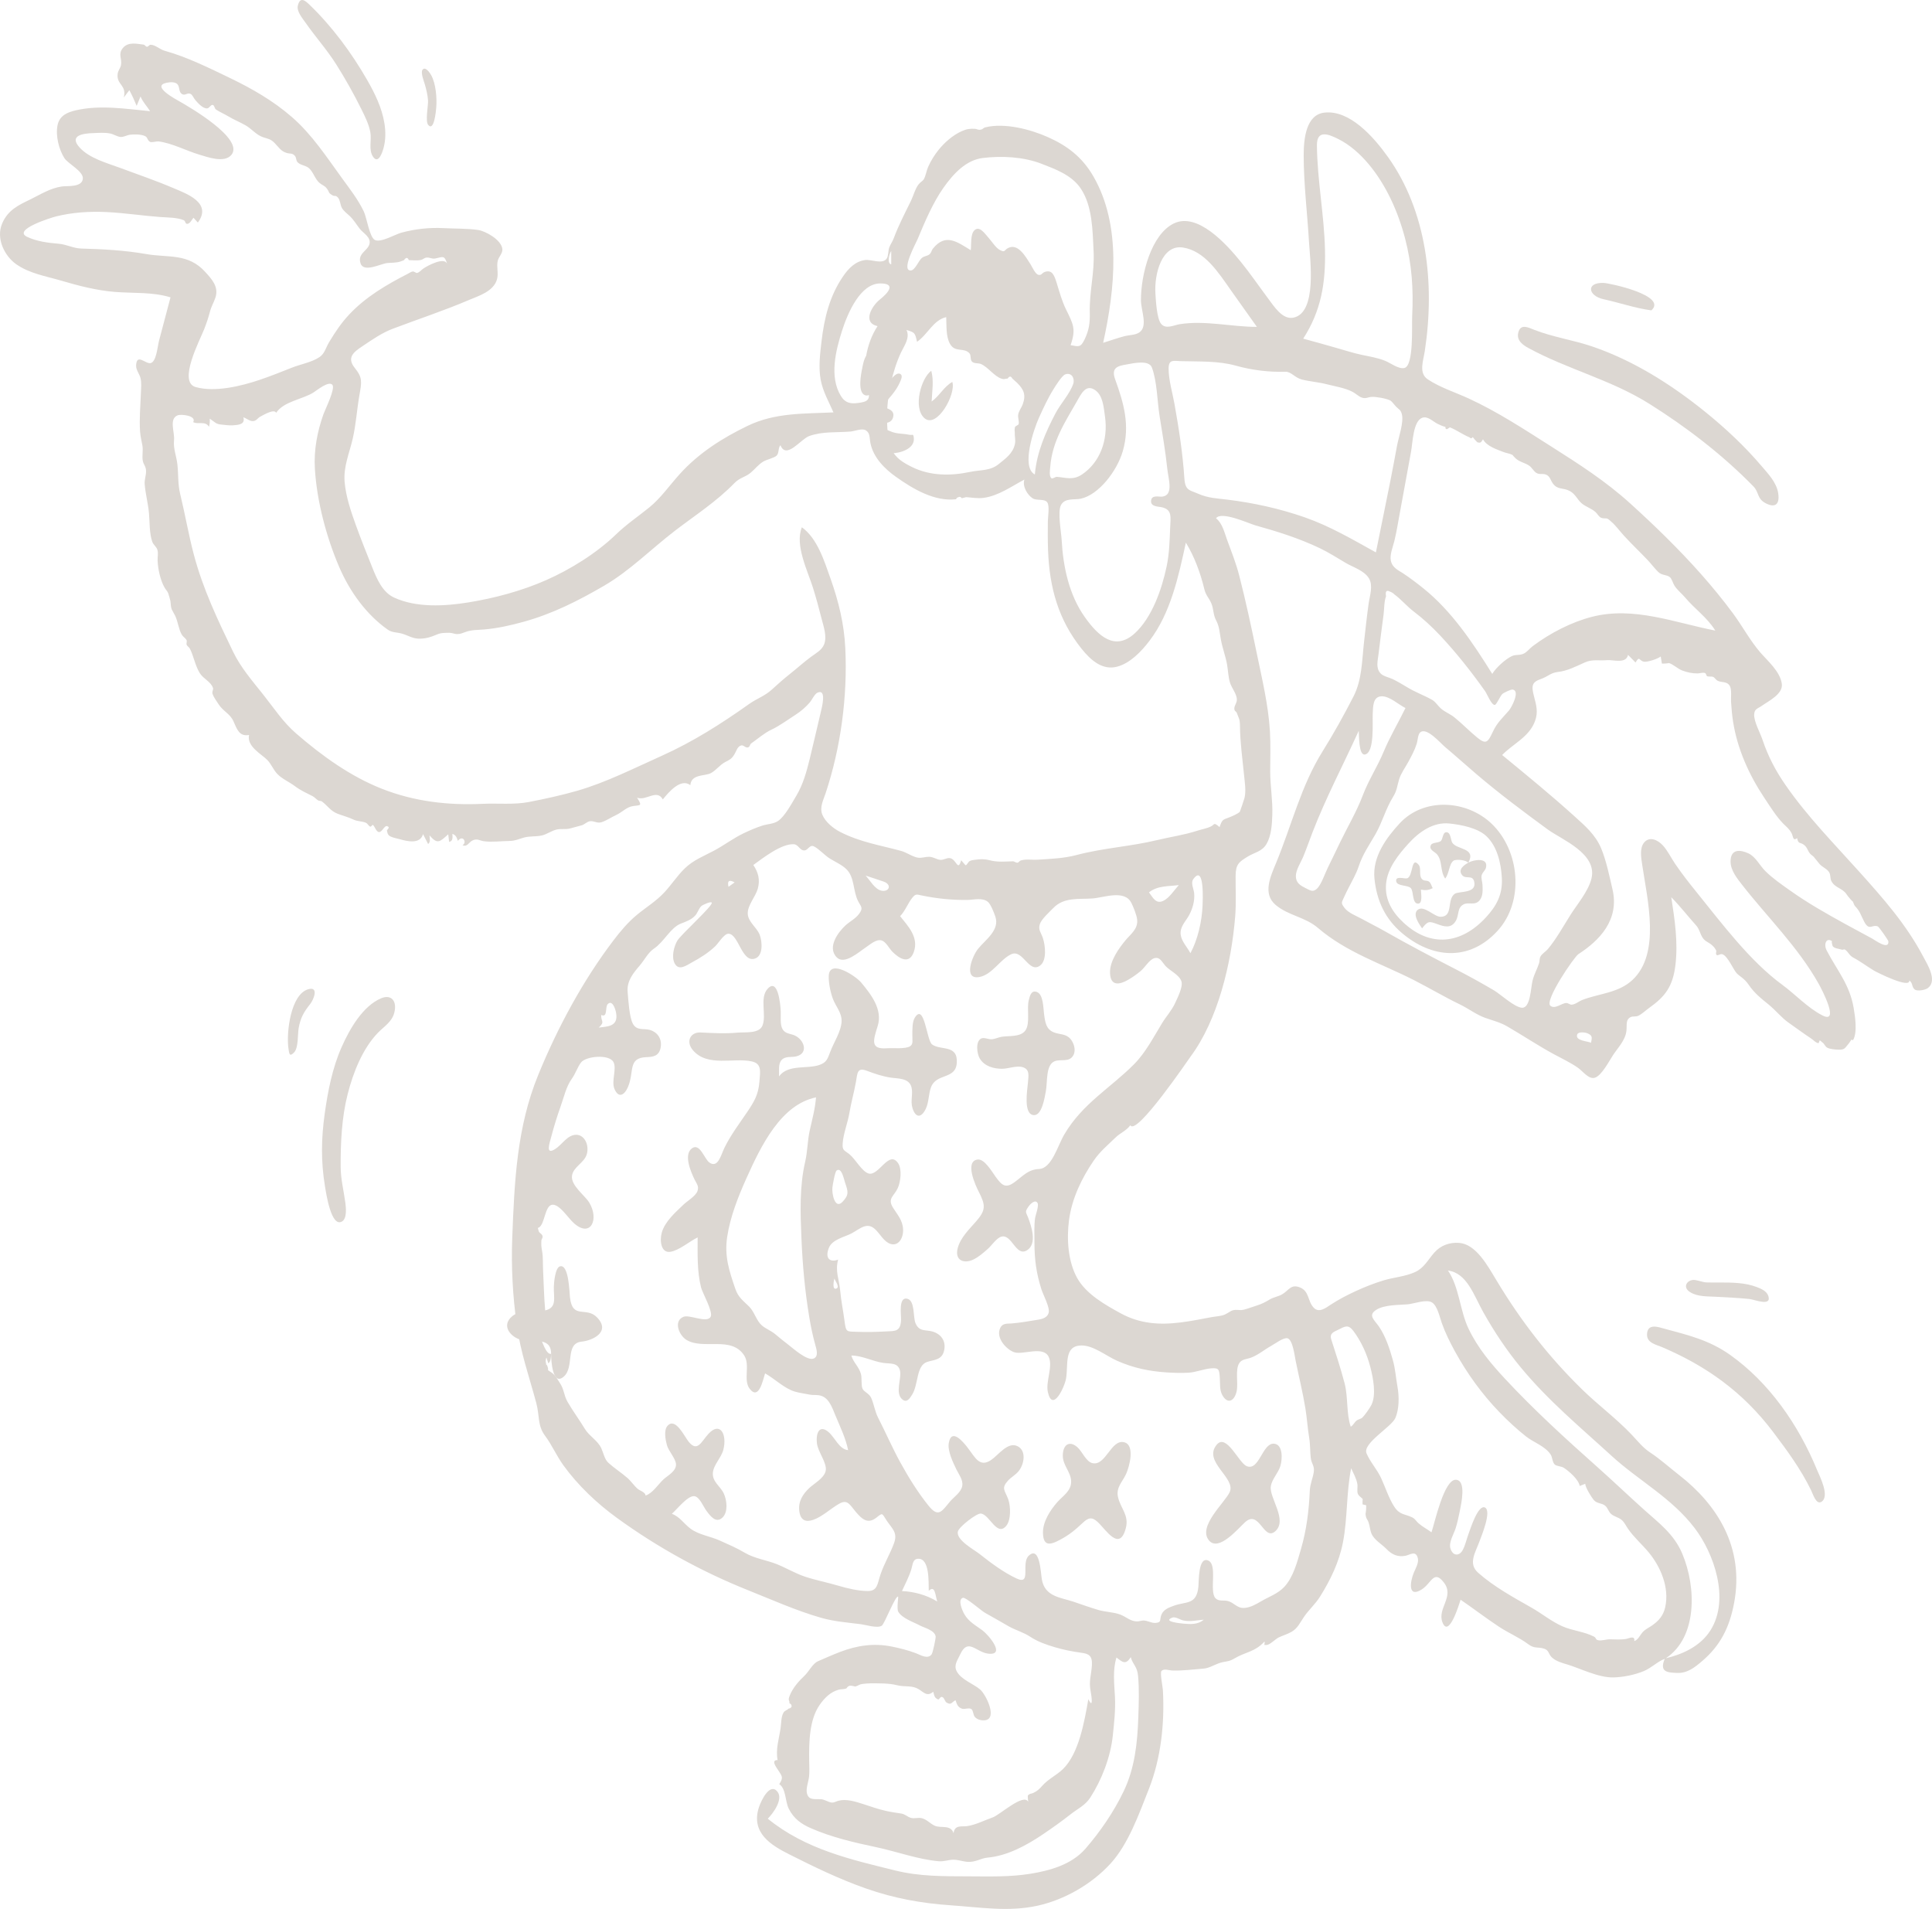 <svg width="249" height="246" viewBox="0 0 249 246" fill="none" xmlns="http://www.w3.org/2000/svg">
<path fill-rule="evenodd" clip-rule="evenodd" d="M3.51 30.53C4.791 31.125 6.17 31.291 7.533 31.407C8.602 31.498 9.442 31.999 10.449 32.028C13.254 32.106 16.071 32.253 18.862 32.743C21.666 33.236 24.248 32.593 26.462 35.056C27.25 35.932 28.237 36.94 27.764 38.355C27.547 39.002 27.24 39.467 27.06 40.163C26.856 40.949 26.602 41.691 26.308 42.44C25.741 43.876 22.908 49.223 25.207 49.877C27.701 50.586 31.082 49.757 33.483 48.946C34.885 48.473 36.264 47.918 37.645 47.371C38.738 46.939 40.175 46.694 41.182 46.016C41.85 45.566 41.989 44.799 42.43 44.07C43.234 42.743 43.984 41.614 45.023 40.51C47.176 38.221 49.869 36.667 52.524 35.301C52.695 35.212 53.008 35.006 53.193 34.986C53.393 34.964 53.613 35.204 53.742 35.175C54.096 35.095 54.219 34.834 54.607 34.577C55.128 34.231 57.25 33.081 57.621 33.986C57.274 32.798 57.02 33.141 56.08 33.313C55.666 33.389 55.389 33.168 55.017 33.19C54.675 33.21 54.534 33.438 54.247 33.5C53.723 33.612 53.234 33.528 52.687 33.523C52.539 33.143 52.331 33.146 52.06 33.531C51.909 33.588 51.758 33.645 51.607 33.703C51.062 33.878 50.479 33.844 49.921 33.896C49.082 33.973 46.897 35.169 46.476 33.959C46.027 32.667 47.39 32.344 47.617 31.443C47.839 30.558 46.801 30.039 46.384 29.504C45.909 28.897 45.62 28.363 45.063 27.828C44.736 27.514 44.309 27.221 44.067 26.802C43.844 26.417 43.854 25.795 43.565 25.474C43.221 25.091 43.168 25.356 42.855 25.171C42.241 24.808 42.512 24.826 42.149 24.33C41.839 23.906 41.61 23.919 41.204 23.594C40.609 23.118 40.4 22.188 39.822 21.676C39.4 21.302 38.727 21.302 38.356 20.913C38.137 20.684 38.205 20.313 38.016 20.097C37.653 19.681 37.405 19.85 36.953 19.713C36.189 19.482 35.942 18.989 35.38 18.417C34.867 17.896 34.541 17.898 33.899 17.682C33.021 17.387 32.454 16.613 31.662 16.159C30.916 15.731 30.146 15.431 29.392 14.976C28.847 14.647 28.322 14.443 27.825 14.107C27.657 13.994 27.642 13.579 27.425 13.523C27.177 13.458 26.978 13.942 26.713 13.967C26.158 14.02 25.527 13.301 25.162 12.884C25.004 12.703 24.79 12.214 24.586 12.113C24.16 11.901 23.906 12.32 23.526 12.155C22.993 11.923 23.205 11.242 22.878 10.867C22.593 10.54 21.986 10.562 21.479 10.665C19.435 11.082 22.616 12.77 23.213 13.112C24.219 13.687 31.538 17.87 29.826 19.956C28.92 21.06 26.709 20.23 25.724 19.939C23.997 19.43 22.198 18.448 20.427 18.223C20.208 18.195 19.555 18.378 19.377 18.298C18.974 18.118 19.075 17.758 18.748 17.569C18.255 17.284 17.249 17.298 16.749 17.362C16.358 17.412 15.931 17.685 15.533 17.648C15.095 17.607 14.672 17.309 14.238 17.213C13.495 17.05 12.726 17.13 11.976 17.155C10.897 17.192 8.739 17.383 10.307 19.059C11.576 20.416 13.771 21.003 15.372 21.596C17.74 22.471 20.066 23.267 22.404 24.264C23.997 24.943 27.395 26.136 25.498 28.681C25.311 28.475 25.124 28.268 24.937 28.062C24.716 28.323 24.487 28.832 24.133 28.847C23.838 28.859 23.947 28.489 23.668 28.373C22.792 28.01 21.592 28.037 20.668 27.969C18.354 27.798 16.049 27.439 13.732 27.328C11.55 27.224 9.346 27.36 7.207 27.895C6.656 28.032 1.526 29.608 3.51 30.53ZM22.43 56.705C22.314 57.841 22.745 58.76 22.864 59.858C23.009 61.185 22.903 62.354 23.225 63.673C23.85 66.237 24.295 68.861 24.966 71.41C26.151 75.912 28.064 79.888 30.032 83.972C31.035 86.054 32.547 87.774 33.928 89.516C35.344 91.301 36.475 93.058 38.167 94.523C41.548 97.453 45.197 100.058 49.2 101.641C53.39 103.298 57.797 103.8 62.198 103.589C64.151 103.495 66.222 103.727 68.144 103.357C70.188 102.964 72.403 102.482 74.412 101.901C78.099 100.837 81.652 99.03 85.253 97.416C89.275 95.613 92.896 93.312 96.564 90.713C97.534 90.025 98.559 89.704 99.469 88.871C100.236 88.17 100.991 87.499 101.798 86.859C102.724 86.124 103.61 85.32 104.556 84.622C105.121 84.205 105.917 83.796 106.213 83.04C106.621 82.001 106.13 80.695 105.875 79.687C105.544 78.374 105.192 77.078 104.793 75.792C104.119 73.613 102.404 70.253 103.347 67.95C105.337 69.391 106.214 72.223 107.064 74.632C108.08 77.508 108.789 80.378 108.942 83.498C109.25 89.775 108.351 96.381 106.404 102.233C106.114 103.102 105.606 104.045 105.98 104.975C106.372 105.95 107.435 106.774 108.253 107.196C110.84 108.53 113.437 108.919 116.138 109.657C116.874 109.858 117.679 110.461 118.369 110.537C118.835 110.588 119.22 110.41 119.754 110.414C120.29 110.418 120.709 110.769 121.188 110.807C121.607 110.84 121.978 110.553 122.377 110.58C123.271 110.641 123.435 112.431 123.878 110.855C123.958 110.92 124.402 111.508 124.457 111.508C124.584 111.509 124.806 111.07 124.927 110.992C125.162 110.84 125.471 110.831 125.733 110.792C126.312 110.704 126.937 110.695 127.507 110.85C128.565 111.138 129.629 111.017 130.533 110.996C130.739 110.991 130.885 111.185 131.14 111.174C131.257 111.168 131.425 110.927 131.548 110.89C132.263 110.674 133.006 110.835 133.734 110.788C135.445 110.678 137.097 110.624 138.768 110.182C142.192 109.276 145.683 109.094 149.121 108.265C150.872 107.843 152.583 107.612 154.308 107.055C154.914 106.86 155.535 106.767 156.072 106.5C156.585 106.245 156.383 105.905 157.179 106.588C157.537 105.563 157.579 105.667 158.442 105.329C158.776 105.197 159.543 104.872 159.791 104.614C159.816 104.588 160.347 103.028 160.393 102.836C160.614 101.905 160.43 100.84 160.338 99.902C160.129 97.788 159.828 95.691 159.81 93.56C159.802 92.62 159.657 92.593 159.407 91.885C159.33 91.665 159.102 91.683 159.083 91.348C159.058 90.903 159.448 90.593 159.406 90.072C159.35 89.372 158.749 88.663 158.538 88.011C158.284 87.225 158.287 86.394 158.136 85.581C157.933 84.5 157.542 83.484 157.345 82.398C157.177 81.478 157.161 80.747 156.742 79.957C156.323 79.17 156.447 78.526 156.113 77.742C155.806 77.022 155.419 76.764 155.209 75.895C154.701 73.793 153.929 71.711 152.836 69.929C151.874 74.398 150.851 79.015 148.173 82.547C147.07 84.001 145.646 85.469 143.983 85.912C142.103 86.413 140.599 85.116 139.375 83.58C136.457 79.919 135.249 75.832 135.073 70.868C135.029 69.635 135.035 68.399 135.049 67.164C135.056 66.615 135.297 65.205 134.975 64.743C134.622 64.237 133.615 64.553 133.09 64.219C132.446 63.808 131.737 62.708 132.025 61.801C130.307 62.711 128.664 63.908 126.753 64.162C125.997 64.262 125.191 64.109 124.515 64.067C124.535 64.068 123.991 64.198 123.958 64.207C123.824 64.026 123.679 63.982 123.523 64.075C123.384 64.092 123.283 64.179 123.219 64.337C120.496 64.655 117.753 63.081 115.422 61.414C114.06 60.44 112.564 58.998 112.182 57.102C112.046 56.426 112.164 55.789 111.565 55.443C111.079 55.163 110.141 55.568 109.629 55.611C107.825 55.766 106.047 55.566 104.286 56.195C103.211 56.578 101.335 59.267 100.586 57.375C100.261 57.732 100.437 58.368 100.091 58.715C99.789 59.017 98.775 59.23 98.358 59.489C97.712 59.89 97.332 60.424 96.767 60.905C96.072 61.498 95.344 61.543 94.671 62.238C92.341 64.644 89.611 66.387 87.009 68.382C83.921 70.75 81.189 73.54 77.877 75.471C74.488 77.446 71.21 79.095 67.507 80.123C65.828 80.588 64.106 80.977 62.382 81.121C61.568 81.189 60.792 81.154 60.008 81.44C59.532 81.613 59.378 81.7 58.91 81.716C58.637 81.725 58.242 81.541 57.906 81.548C57.216 81.563 56.864 81.529 56.241 81.796C55.537 82.098 54.951 82.28 54.149 82.306C53.226 82.336 52.683 81.921 51.845 81.666C51.169 81.46 50.561 81.558 49.956 81.13C47.269 79.23 45.109 76.327 43.7 73.031C42.082 69.249 40.836 64.639 40.582 60.401C40.437 57.974 40.895 55.609 41.687 53.381C41.91 52.753 43.252 50.077 42.839 49.591C42.37 49.038 40.836 50.304 40.403 50.579C39.031 51.451 36.553 51.731 35.59 53.198C35.346 52.648 33.983 53.463 33.546 53.692C33.185 53.882 33.082 54.225 32.627 54.266C32.199 54.305 31.756 53.905 31.363 53.778C31.651 54.717 30.683 54.761 30.02 54.81C29.542 54.846 29.029 54.758 28.603 54.723C27.789 54.656 27.776 54.442 27.033 53.954C27.062 54.311 27.029 54.66 26.934 55.001C26.456 54.192 25.544 54.754 24.899 54.398C25.365 53.57 23.373 53.343 22.909 53.517C21.741 53.956 22.533 55.698 22.43 56.705ZM113.881 113.609C113.111 113.341 112.335 113.095 111.562 112.838C112.148 113.466 112.756 114.6 113.592 114.777C114.6 114.99 114.998 113.998 113.881 113.609ZM151.927 114.059C150.63 114.241 149.217 114.102 148.08 114.998C148.634 115.743 148.994 116.524 149.918 116.096C150.695 115.737 151.334 114.713 151.927 114.059ZM108.582 154.881C109.434 153.987 109.322 153.588 108.922 152.431C108.75 151.934 108.477 150.387 107.831 150.841C107.602 151.001 107.324 152.686 107.283 153.028C107.191 153.791 107.595 155.916 108.582 154.881ZM103.777 149.693C104.078 148.399 104.068 146.991 104.364 145.666C104.676 144.267 105.06 142.863 105.17 141.417C100.669 142.347 98.112 147.571 96.163 151.93C95.127 154.247 94.111 156.808 93.72 159.398C93.339 161.921 94.001 163.837 94.769 166.086C95.161 167.234 95.808 167.632 96.564 168.391C97.234 169.063 97.485 170.197 98.183 170.801C98.698 171.247 99.369 171.479 99.908 171.93C100.441 172.374 100.973 172.816 101.523 173.231C102.152 173.706 104.035 175.438 104.884 175.068C105.519 174.792 105.236 173.883 105.076 173.313C104.739 172.112 104.502 170.955 104.294 169.702C103.739 166.361 103.438 163.04 103.294 159.642C103.153 156.323 103.022 152.932 103.777 149.693ZM107.542 164.764C107.475 164.928 107.193 166.331 107.821 166.043C108.257 165.842 107.606 165.022 107.542 164.764ZM104.89 109.068C104.359 108.812 104.146 109.571 103.679 109.594C103.059 109.623 102.929 108.817 102.278 108.794C100.688 108.735 98.383 110.533 97.089 111.471C97.723 112.407 97.984 113.364 97.669 114.517C97.391 115.533 96.332 116.668 96.371 117.744C96.41 118.823 97.557 119.518 97.915 120.478C98.243 121.36 98.369 123.123 97.354 123.511C95.609 124.18 95.21 120.357 93.887 120.328C93.322 120.315 92.587 121.559 92.18 121.946C91.269 122.812 90.242 123.446 89.183 124.021C88.468 124.41 87.472 125.175 86.942 124.131C86.518 123.295 86.865 121.97 87.278 121.25C87.751 120.425 91.996 116.646 91.728 116.314C91.585 116.136 90.528 116.626 90.379 116.774C90.04 117.109 89.916 117.654 89.577 118.011C89.059 118.556 88.39 118.772 87.75 119.024C86.413 119.549 85.568 121.395 84.273 122.256C83.526 122.752 83.07 123.704 82.438 124.442C81.611 125.407 80.767 126.419 80.892 127.841C80.978 128.826 81.103 131.122 81.58 131.953C82.097 132.855 82.958 132.509 83.744 132.722C84.628 132.962 85.335 133.769 85.159 134.921C84.977 136.119 84.157 136.205 83.301 136.235C80.887 136.321 81.776 138.113 80.934 140.082C80.476 141.152 79.713 141.571 79.188 140.32C78.766 139.313 79.521 137.725 79.062 136.865C78.503 135.818 75.512 136.103 74.888 136.916C74.415 137.534 74.165 138.382 73.693 139.028C72.977 140.008 72.683 141.382 72.254 142.584C71.798 143.86 71.4 145.155 71.051 146.476C70.806 147.405 70.276 148.876 71.544 148.083C72.43 147.529 73.092 146.279 74.214 146.24C75.325 146.201 75.957 147.549 75.633 148.722C75.319 149.857 73.888 150.357 73.722 151.507C73.54 152.766 75.384 154.05 75.943 154.976C77.233 157.107 76.154 159.506 74.041 157.697C73.293 157.056 72.508 155.762 71.663 155.357C70.327 154.716 70.335 157.092 69.695 157.966C69.35 158.436 69.225 157.958 69.43 158.661C69.505 158.92 69.886 159.001 69.929 159.323C69.96 159.559 69.779 159.684 69.773 159.867C69.752 160.486 69.751 160.577 69.87 161.251C70.002 161.997 69.954 162.924 69.993 163.683C70.085 165.416 70.104 167.072 70.26 168.804C70.346 169.768 70.527 171.733 69.554 172.203C69.9 172.838 70.362 174.604 71.043 174.471C70.988 174.889 71.019 175.423 70.671 175.697C70.588 175.442 70.505 175.187 70.422 174.932C70.232 175.515 70.399 175.582 70.411 175.979C70.397 175.487 70.794 176.664 70.579 176.518C70.762 176.697 71.003 176.799 71.278 177.03C71.662 177.353 71.864 177.799 72.162 178.236C72.701 179.025 72.669 179.823 73.141 180.646C73.811 181.814 74.67 182.967 75.375 184.134C75.95 185.084 77.044 185.631 77.504 186.653C77.797 187.302 77.913 188.057 78.413 188.514C79.128 189.168 80.084 189.784 80.86 190.46C81.349 190.884 81.72 191.474 82.208 191.886C82.455 192.095 83.198 192.306 83.199 192.731C84.134 192.425 84.796 191.308 85.531 190.628C86.023 190.174 87.193 189.584 87.122 188.673C87.064 187.928 86.159 187.004 85.95 186.223C85.773 185.561 85.527 184.327 86.016 183.761C87.043 182.576 88.207 185.121 88.758 185.798C89.895 187.196 90.379 185.787 91.313 184.772C92.807 183.151 93.745 184.833 93.22 186.851C92.953 187.873 91.94 188.784 91.874 189.827C91.802 190.974 92.864 191.55 93.284 192.466C93.682 193.33 93.865 194.848 93.119 195.563C92.296 196.351 91.58 195.418 91.042 194.69C90.624 194.125 90.159 192.881 89.48 192.81C88.63 192.722 87.235 194.528 86.588 195.086C87.571 195.418 88.162 196.381 88.994 196.998C90.066 197.794 91.564 197.982 92.764 198.528C93.895 199.043 94.912 199.462 95.989 200.101C97.267 200.858 98.83 201.047 100.183 201.599C101.391 202.092 102.536 202.783 103.77 203.189C105.161 203.648 106.604 203.924 108.007 204.338C109.205 204.692 110.612 205.032 111.847 205.035C113.097 205.037 113.071 204.132 113.471 202.927C113.946 201.494 114.732 200.237 115.234 198.84C115.711 197.511 114.99 197.006 114.299 195.989C113.648 195.03 113.82 194.881 112.981 195.554C111.875 196.439 111.145 195.84 110.285 194.822C109.52 193.916 109.239 193.163 108.138 193.794C107.036 194.425 105.986 195.452 104.803 195.863C103.87 196.187 103.176 195.952 103.019 194.759C102.851 193.47 103.479 192.555 104.271 191.79C104.874 191.208 106.191 190.517 106.412 189.572C106.644 188.577 105.421 187.125 105.29 186.012C105.126 184.607 105.643 183.574 106.783 184.547C107.61 185.252 108.16 186.782 109.308 186.877C108.99 185.313 108.298 183.923 107.705 182.49C107.207 181.29 106.781 179.928 105.446 179.794C105.013 179.75 104.731 179.803 104.319 179.716C103.773 179.602 103.034 179.51 102.451 179.338C101.079 178.933 99.868 177.695 98.606 176.985C98.316 177.896 97.804 180.491 96.624 178.976C95.752 177.855 96.719 175.927 95.915 174.68C94.258 172.108 90.648 173.997 88.471 172.67C87.523 172.093 86.751 170.252 88.088 169.697C88.869 169.372 91.124 170.57 91.594 169.687C91.929 169.057 90.525 166.598 90.356 165.922C89.828 163.818 89.913 161.634 89.913 159.467C88.854 159.974 87.513 161.16 86.371 161.323C85.198 161.489 84.991 159.877 85.299 158.819C85.723 157.36 87.135 156.165 88.104 155.225C88.531 154.811 89.648 154.144 89.882 153.515C90.124 152.864 89.778 152.55 89.507 151.984C89.083 151.101 88.056 148.819 89.173 147.991C90.201 147.23 90.778 149.364 91.433 149.82C92.544 150.594 92.924 148.82 93.366 147.917C94.168 146.278 95.279 144.815 96.276 143.34C97.185 141.998 97.744 141.089 97.877 139.379C97.977 138.083 98.204 137.08 96.897 136.785C94.581 136.263 91.189 137.549 89.308 135.345C88.321 134.19 89.026 132.995 90.272 133.054C91.909 133.133 93.465 133.227 95.112 133.072C95.988 132.989 97.819 133.238 98.261 132.182C98.83 130.823 97.865 128.64 98.913 127.449C100.251 125.928 100.579 129.365 100.623 130.314C100.656 131.005 100.504 132.058 100.872 132.656C101.215 133.214 101.843 133.206 102.35 133.408C103.629 133.916 104.29 135.753 102.593 136.142C102.023 136.273 101.227 136.083 100.753 136.578C100.256 137.095 100.446 138.016 100.399 138.714C101.587 137.103 104.058 137.817 105.667 137.218C106.514 136.903 106.658 136.484 107.014 135.524C107.446 134.362 108.429 132.893 108.467 131.608C108.499 130.518 107.722 129.697 107.36 128.757C107.048 127.951 106.767 126.638 106.813 125.732C106.924 123.549 110.292 125.778 110.986 126.613C112.245 128.129 113.797 130.09 113.114 132.237C112.506 134.154 112.183 135.24 114.295 135.089C115.068 135.034 116.692 135.213 117.292 134.831C117.737 134.548 117.57 134.04 117.584 133.304C117.597 132.666 117.556 131.699 117.906 131.142C119.138 129.181 119.426 134.06 120.118 134.588C121.198 135.415 123.487 134.548 123.31 137.001C123.155 139.147 120.675 138.271 119.989 140.117C119.659 141.007 119.729 142.042 119.313 142.9C118.72 144.123 117.99 144.058 117.597 142.783C117.321 141.887 117.689 140.967 117.477 140.121C117.17 138.899 115.71 139.012 114.811 138.874C113.719 138.706 112.767 138.385 111.729 137.992C110.447 137.507 110.517 138.303 110.309 139.456C110.067 140.793 109.697 142.082 109.47 143.439C109.258 144.704 108.697 146.066 108.606 147.331C108.536 148.299 108.816 148.211 109.502 148.769C110.251 149.379 111.075 150.966 111.944 151.227C113.251 151.619 114.569 148.124 115.759 149.913C116.27 150.68 116.072 152.315 115.708 153.108C115.229 154.156 114.347 154.423 115.086 155.624C115.642 156.525 116.34 157.224 116.392 158.438C116.441 159.565 115.786 160.63 114.761 160.299C113.934 160.032 113.445 159.041 112.818 158.439C111.736 157.4 110.848 158.363 109.741 158.951C108.869 159.414 107.267 159.716 106.83 160.804C106.275 162.186 106.987 162.72 108.018 162.327C107.616 163.872 108.145 164.769 108.29 166.365C108.407 167.658 108.661 168.84 108.823 170.089C109.038 171.758 109.061 171.577 110.529 171.633C111.776 171.682 112.989 171.642 114.234 171.579C115.332 171.522 116.078 171.638 116.128 170.089C116.149 169.406 115.781 167.089 116.933 167.367C117.947 167.612 117.655 169.729 117.994 170.525C118.485 171.676 119.315 171.324 120.239 171.609C121.179 171.898 121.938 172.709 121.696 173.963C121.437 175.302 120.388 175.208 119.476 175.518C118.072 175.994 118.38 178.41 117.561 179.722C117.226 180.257 116.874 180.798 116.313 180.359C115.283 179.553 116.255 177.584 115.983 176.596C115.697 175.557 114.732 175.77 113.82 175.635C112.474 175.437 111.065 174.677 109.724 174.687C109.981 175.592 110.702 176.118 110.961 177.07C111.1 177.581 110.97 178.535 111.163 178.957C111.371 179.411 112.025 179.547 112.296 180.178C112.65 181.005 112.759 181.89 113.173 182.699C114.153 184.614 114.997 186.571 116.038 188.465C117.113 190.422 118.272 192.284 119.624 193.98C120.937 195.626 121.328 194.829 122.456 193.484C122.915 192.936 123.889 192.302 124.017 191.485C124.143 190.678 123.573 190.021 123.261 189.364C122.847 188.495 122.1 186.997 122.281 185.954C122.623 183.993 124.122 185.798 124.69 186.532C125.682 187.814 126.237 189.162 127.736 188.149C128.696 187.501 129.907 185.726 131.167 186.383C132.314 186.98 131.993 188.706 131.287 189.582C130.892 190.072 130.328 190.353 129.909 190.812C129.007 191.802 129.517 192.07 129.93 193.179C130.267 194.086 130.316 195.87 129.694 196.626C128.471 198.113 127.525 195.113 126.39 195.052C125.852 195.023 123.615 196.74 123.456 197.358C123.176 198.442 125.589 199.737 126.23 200.246C127.721 201.429 129.346 202.636 131.024 203.421C133.004 204.347 131.528 201.428 132.61 200.459C134.018 199.197 134.127 202.653 134.271 203.512C134.655 205.795 136.718 205.855 138.382 206.421C139.442 206.782 140.502 207.165 141.573 207.479C142.481 207.745 143.498 207.738 144.379 208.068C145.151 208.357 145.679 208.944 146.543 208.95C146.824 208.953 147.068 208.841 147.339 208.834C147.885 208.818 148.386 209.183 148.908 209.146C149.776 209.082 149.398 208.762 149.7 208.054C149.984 207.389 150.706 207.145 151.267 206.937C152.877 206.342 154.218 206.863 154.452 204.469C154.523 203.734 154.429 200.716 155.624 201.069C157.021 201.48 155.792 205.068 156.659 205.967C157.081 206.404 157.718 206.186 158.227 206.315C159.062 206.527 159.427 207.265 160.341 207.215C161.112 207.174 161.83 206.774 162.502 206.376C163.504 205.783 164.699 205.39 165.534 204.486C166.679 203.246 167.181 201.315 167.669 199.639C168.387 197.17 168.693 194.71 168.809 192.12C168.849 191.218 169.177 190.581 169.314 189.753C169.459 188.872 169.029 188.696 168.93 187.861C168.833 187.05 168.88 186.184 168.734 185.315C168.525 184.065 168.451 182.786 168.248 181.533C167.911 179.459 167.401 177.4 166.982 175.346C166.852 174.708 166.616 172.662 165.942 172.465C165.445 172.32 164.298 173.185 163.837 173.44C162.926 173.942 162.144 174.636 161.169 174.984C160.666 175.163 160.032 175.145 159.702 175.691C159.18 176.555 159.602 178.247 159.386 179.268C159.121 180.518 158.245 181.049 157.539 179.794C157.163 179.125 157.263 178.327 157.213 177.587C157.141 176.52 157.124 176.262 156.137 176.334C155.137 176.407 154.161 176.849 153.136 176.902C152.211 176.95 151.283 176.921 150.359 176.862C148.116 176.718 146.065 176.291 143.962 175.358C142.537 174.725 140.885 173.342 139.315 173.391C137.098 173.46 137.698 175.859 137.395 177.654C137.21 178.747 135.648 182.1 135.047 179.379C134.751 178.032 135.74 176.069 135.154 174.854C134.462 173.417 131.918 174.609 130.761 174.276C129.824 174.007 128.259 172.454 128.92 171.114C129.234 170.48 129.842 170.6 130.385 170.553C131.413 170.463 132.434 170.299 133.454 170.123C134.034 170.023 134.92 169.965 135.152 169.186C135.349 168.525 134.426 166.81 134.226 166.177C133.564 164.083 133.325 162.38 133.322 160.096C133.321 159.067 133.264 157.981 133.405 156.963C133.457 156.59 133.936 155.372 133.712 155.016C133.41 154.536 132.793 155.145 132.546 155.504C132.054 156.22 132.225 156.163 132.505 156.905C132.916 157.996 133.716 160.285 132.359 161.125C130.94 162.003 130.427 159.034 129.083 159.36C128.456 159.512 127.837 160.476 127.332 160.926C126.741 161.453 126.102 162.013 125.407 162.336C124.267 162.867 122.985 162.469 123.446 160.792C123.809 159.47 124.959 158.363 125.781 157.426C127.09 155.932 127.031 155.305 126.126 153.546C125.747 152.809 124.294 149.683 125.979 149.429C126.87 149.294 127.835 150.985 128.306 151.632C129.114 152.743 129.578 153.219 130.781 152.328C131.956 151.456 132.502 150.728 133.924 150.648C135.56 150.555 136.297 147.68 137.164 146.204C139.52 142.194 143.128 140.21 146.17 137.137C147.653 135.64 148.653 133.681 149.781 131.837C150.318 130.959 151.011 130.23 151.448 129.273C151.723 128.671 152.469 127.221 152.275 126.511C152.033 125.627 150.73 125.082 150.187 124.458C149.732 123.934 149.489 123.281 148.773 123.481C148.136 123.659 147.562 124.668 147.041 125.111C146.529 125.546 145.953 125.95 145.385 126.275C144.36 126.863 143.122 127.178 143.062 125.388C143.009 123.841 144.216 122.183 145.088 121.139C145.723 120.379 146.685 119.718 146.559 118.512C146.497 117.913 146.062 116.848 145.808 116.346C144.934 114.618 142.264 115.672 140.813 115.783C139.065 115.917 137.138 115.574 135.748 117.02C135.295 117.492 134.245 118.418 134.022 119.075C133.763 119.839 134.186 120.183 134.421 120.923C134.725 121.878 134.934 123.766 134.059 124.425C132.6 125.525 131.839 122.262 130.321 122.976C128.882 123.653 127.877 125.598 126.234 125.906C124.085 126.309 125.309 123.194 126.052 122.277C127.017 121.088 128.888 119.859 128.275 118.102C128.101 117.6 127.701 116.552 127.341 116.24C126.637 115.629 125.502 115.965 124.696 115.975C122.661 116 120.741 115.804 118.747 115.388C118.146 115.263 118.009 115.164 117.585 115.687C116.999 116.412 116.691 117.356 116.009 118.068C116.994 119.31 118.455 120.776 117.77 122.688C117.18 124.334 115.888 123.527 115.013 122.648C114.603 122.235 114.178 121.361 113.634 121.196C112.928 120.981 112.134 121.731 111.555 122.112C110.687 122.685 108.83 124.381 107.844 123.379C106.54 122.055 108.083 120.062 108.982 119.244C109.525 118.749 110.249 118.396 110.706 117.786C111.315 116.973 110.958 116.854 110.589 116.121C109.914 114.782 110.162 113.056 109.082 112.009C108.484 111.428 107.628 111.063 106.945 110.638C106.272 110.219 105.55 109.387 104.89 109.068ZM93.892 114.28C94.155 114.092 94.417 113.904 94.68 113.716C94.079 113.373 93.683 113.414 93.892 114.28ZM79.409 130.562C79.304 129.936 78.891 128.818 78.323 129.403C77.958 129.779 78.357 131.191 77.487 130.8C77.442 131.7 78.015 131.623 77.17 132.423C78.236 132.279 79.708 132.335 79.409 130.562ZM120.793 206.384C120.524 205.542 120.527 204.235 119.7 205.005C119.657 203.985 119.863 200.751 118.28 200.882C117.634 200.935 117.641 201.601 117.47 202.178C117.173 203.185 116.67 204.102 116.247 205.039C117.819 205.114 119.391 205.534 120.793 206.384ZM120.278 218.011C119.38 218.804 118.93 217.867 118.082 217.525C117.3 217.21 116.487 217.399 115.621 217.175C114.545 216.897 113.279 216.939 112.229 216.929C111.97 216.926 111.429 216.974 111.167 217.009C110.691 217.073 110.733 217.188 110.24 217.343C110.05 217.292 109.857 217.255 109.663 217.231C109.425 217.219 109.237 217.334 109.1 217.577C108.656 217.75 108.495 217.635 108.07 217.756C107.059 218.045 106.304 218.757 105.644 219.702C104.299 221.625 104.259 224.514 104.289 226.894C104.298 227.572 104.343 228.246 104.278 228.922C104.22 229.542 103.845 230.479 103.998 231.096C104.23 232.029 104.949 231.819 105.785 231.861C106.278 231.885 106.769 232.257 107.161 232.29C107.54 232.322 107.693 232.158 108.077 232.058C109.078 231.796 110.259 232.169 111.246 232.488C112.26 232.815 113.148 233.138 114.175 233.369C114.844 233.519 115.446 233.605 116.12 233.704C116.673 233.785 116.912 234.125 117.394 234.265C117.859 234.4 118.313 234.198 118.782 234.304C119.422 234.449 119.868 234.998 120.452 235.271C121.255 235.648 122.54 235.085 122.896 236.247C123.035 235.126 123.955 235.431 124.639 235.332C125.767 235.168 126.878 234.577 127.962 234.2C128.852 233.89 131.927 231.04 132.515 232.197C132.515 232.08 132.408 231.418 132.501 231.341C132.829 231.072 132.826 231.22 133.179 231.051C133.72 230.793 133.948 230.559 134.334 230.124C135.115 229.244 136.166 228.783 136.989 227.984C139.056 225.978 139.764 221.845 140.268 218.968C140.928 220.335 140.685 218.58 140.571 217.994C140.301 216.61 140.648 215.928 140.727 214.592C140.799 213.362 140.32 213.119 139.371 212.991C138.201 212.832 137.076 212.611 135.93 212.27C134.837 211.944 133.765 211.576 132.778 210.928C131.875 210.334 130.927 210.101 130.003 209.582C128.985 209.009 127.986 208.406 126.958 207.848C126.495 207.597 124.455 205.797 124.101 205.907C123.374 206.132 124.06 207.621 124.282 208.011C124.852 209.014 125.787 209.48 126.63 210.111C127.391 210.68 129.698 213.376 127.356 213.105C125.804 212.926 124.752 211.024 123.759 213.192C123.409 213.957 122.893 214.572 123.296 215.363C123.859 216.466 125.482 216.992 126.333 217.735C127.058 218.368 128.542 221.352 127.046 221.672C126.617 221.764 125.954 221.645 125.634 221.254C125.419 220.99 125.434 220.448 125.216 220.268C124.907 220.012 124.307 220.329 123.954 220.189C123.451 219.989 123.334 219.668 123.149 219.104C122.612 219.39 122.605 219.774 121.992 219.405C121.789 219.282 121.714 218.833 121.479 218.713C121.163 218.552 121.069 219.08 120.895 219.002C120.425 218.791 120.427 218.554 120.278 218.011ZM152.49 209.234C153.39 209.313 154.373 209.397 155.141 208.727C154.208 208.793 153.385 209.039 152.45 208.813C152.078 208.724 151.483 208.313 151.102 208.456C149.749 208.964 152.13 209.202 152.49 209.234ZM154.99 116.655C155.003 116.285 155.272 111.305 153.817 113.261C153.418 113.796 153.848 114.513 153.905 115.105C154 116.103 153.701 117.102 153.252 117.942C152.833 118.725 152.05 119.411 152.167 120.433C152.27 121.329 153.043 122.094 153.424 122.838C154.362 121.11 154.914 118.734 154.99 116.655ZM158.188 64.388C161.559 64.803 164.913 65.537 168.164 66.67C171.355 67.782 174.33 69.522 177.329 71.187C177.947 68.093 178.594 65.006 179.205 61.909C179.499 60.419 179.779 58.924 180.054 57.428C180.25 56.365 180.962 54.382 180.664 53.336C180.507 52.782 180.299 52.78 179.96 52.437C179.753 52.228 179.392 51.717 179.177 51.608C178.654 51.342 177.312 51.109 176.777 51.147C176.289 51.181 176.035 51.408 175.533 51.244C175.106 51.105 174.747 50.72 174.346 50.51C173.327 49.973 172.053 49.794 170.963 49.51C169.913 49.237 168.829 49.176 167.777 48.906C166.855 48.668 166.418 47.875 165.632 47.904C163.586 47.978 161.324 47.698 159.294 47.127C157.017 46.486 154.539 46.609 152.203 46.541C151.272 46.513 150.618 46.269 150.613 47.48C150.608 48.959 151.113 50.62 151.371 52.063C151.942 55.265 152.426 58.376 152.643 61.627C152.751 63.253 153.321 63.139 154.451 63.638C155.709 64.193 156.85 64.224 158.188 64.388ZM175.913 97.231C175.082 97.374 175.177 94.718 175.116 94.177C173.136 98.545 170.905 102.748 169.16 107.259C168.753 108.314 168.382 109.393 167.951 110.435C167.656 111.149 166.996 112.107 167.012 112.937C167.029 113.803 167.627 114.127 168.258 114.448C168.939 114.795 169.205 114.968 169.686 114.567C170.267 114.081 170.752 112.585 171.111 111.863C171.659 110.762 172.184 109.645 172.721 108.536C173.694 106.526 174.842 104.601 175.641 102.491C176.39 100.514 177.522 98.814 178.329 96.872C179.128 94.948 180.222 93.125 181.141 91.243C180.218 90.794 179.068 89.672 178.02 89.735C176.937 89.799 176.963 91.021 176.917 92.04C176.867 93.12 177.176 97.013 175.913 97.231ZM173.253 116.964C173.747 117.649 174.861 118.052 175.544 118.432C176.49 118.958 177.459 119.427 178.401 119.964C181.49 121.727 184.567 123.341 187.715 124.96C189.342 125.796 190.949 126.686 192.537 127.62C193.368 128.109 195.201 129.824 196.158 129.867C197.255 129.917 197.28 127.327 197.522 126.355C197.725 125.542 198.102 124.909 198.356 124.139C198.459 123.824 198.379 123.585 198.536 123.273C198.715 122.918 199.218 122.632 199.476 122.325C200.572 121.023 201.481 119.366 202.407 117.899C203.255 116.555 204.702 114.873 205.109 113.226C205.909 109.989 201.261 108.198 199.482 106.897C196.369 104.62 193.24 102.281 190.272 99.751C188.92 98.599 187.596 97.401 186.237 96.259C185.603 95.726 183.846 93.653 183.032 94.391C182.729 94.667 182.723 95.427 182.596 95.826C182.32 96.698 181.901 97.459 181.475 98.241C181.098 98.934 180.561 99.65 180.325 100.422C180.044 101.343 180.057 101.865 179.543 102.692C178.607 104.195 178.165 105.929 177.295 107.461C176.455 108.938 175.649 110.028 175.101 111.679C174.786 112.625 174.289 113.465 173.85 114.335C173.643 114.745 173.427 115.149 173.242 115.575C172.91 116.335 172.793 116.325 173.253 116.964ZM199.811 129.607C200.405 130.104 201.279 129.269 201.855 129.257C202.106 129.252 202.355 129.48 202.522 129.474C203.026 129.457 203.437 129.061 203.9 128.877C206.04 128.026 208.59 127.994 210.418 126.265C214.048 122.832 212.317 115.944 211.656 111.481C211.521 110.571 211.279 109.311 211.908 108.565C212.597 107.748 213.634 108.236 214.264 108.897C214.912 109.574 215.352 110.524 215.89 111.315C216.747 112.576 217.682 113.767 218.627 114.937C221.984 119.094 225.538 123.85 229.691 126.9C231.418 128.169 232.981 129.888 234.874 130.855C237.151 132.019 234.813 127.528 234.404 126.798C231.724 122.024 227.823 118.243 224.546 114.052C223.928 113.26 223.049 112.194 223.039 111.054C223.022 109.343 224.315 109.497 225.337 109.972C226.293 110.416 226.772 111.522 227.541 112.278C228.498 113.219 229.617 113.982 230.683 114.741C232.981 116.379 235.422 117.754 237.854 119.094C238.992 119.721 240.136 120.334 241.279 120.948C241.593 121.116 243.469 122.508 243.379 121.315C243.367 121.154 242.17 119.455 242.022 119.392C241.286 119.077 240.92 120.028 240.265 118.782C239.799 117.897 239.734 117.438 239.076 116.767C238.965 116.653 238.888 116.364 238.797 116.176C238.808 116.247 238.308 115.678 238.404 115.777C238.273 115.642 238.082 115.393 237.975 115.23C237.461 114.445 236.473 114.43 236.026 113.533C235.855 113.191 235.952 112.753 235.747 112.414C235.459 111.939 234.825 111.736 234.487 111.318C234.198 110.958 233.959 110.665 233.779 110.445C233.655 110.294 233.438 110.187 233.291 110.014C232.927 109.583 232.955 109.2 232.445 108.838C231.987 108.512 231.776 108.817 231.618 108.011C231.06 108.429 231.13 107.817 230.903 107.379C230.609 106.809 230.235 106.555 229.83 106.143C228.937 105.235 228.101 103.884 227.341 102.742C225.453 99.9 223.926 96.578 223.364 93.013C223.229 92.161 223.155 91.3 223.101 90.436C223.073 89.981 223.2 88.874 222.959 88.429C222.585 87.738 221.876 88.012 221.336 87.71C221.153 87.607 220.972 87.304 220.8 87.236C220.559 87.14 220.264 87.233 220.015 87.141C219.918 87.105 219.895 86.771 219.735 86.728C219.42 86.644 219.107 86.778 218.796 86.783C218.115 86.793 217.443 86.653 216.79 86.399C216.196 86.169 215.699 85.639 215.107 85.449C215.167 85.468 214.13 85.565 214.186 85.497C214.136 85.198 214.087 84.899 214.037 84.6C213.643 84.922 212.3 85.346 211.884 85.273C211.214 85.154 211.355 84.449 210.788 85.376C210.466 85.048 210.145 84.72 209.824 84.393C209.58 85.587 207.904 85.007 207.144 85.073C206.074 85.167 205.23 84.931 204.255 85.367C203.068 85.898 202.027 86.457 200.749 86.602C199.856 86.703 199.485 87.194 198.61 87.497C197.434 87.904 197.341 88.353 197.709 89.757C198.007 90.896 198.265 91.775 197.829 92.943C197.057 95.016 194.957 95.869 193.603 97.302C196.774 99.905 199.906 102.465 202.972 105.239C204.256 106.401 205.623 107.565 206.354 109.312C207.029 110.926 207.412 112.864 207.818 114.591C208.749 118.551 206.125 121.215 203.43 122.957C202.873 123.317 199.031 128.955 199.811 129.607ZM205.042 134.393C205.232 133.631 205.207 133.428 204.578 133.155C204.34 133.051 203.428 132.916 203.281 133.298C202.946 134.165 204.703 134.153 205.042 134.393ZM178.316 79.211C178.091 80.9 177.869 82.591 177.668 84.284C177.557 85.22 177.305 86.048 177.902 86.753C178.24 87.154 179.062 87.304 179.494 87.517C180.118 87.825 180.726 88.178 181.326 88.545C182.395 89.2 183.513 89.595 184.568 90.185C185.027 90.442 185.299 90.947 185.697 91.296C186.24 91.773 186.902 92.005 187.463 92.459C188.466 93.27 189.385 94.231 190.387 95.048C191.523 95.974 191.759 95.677 192.397 94.308C192.97 93.08 193.657 92.52 194.481 91.557C194.801 91.183 195.949 89.049 194.974 88.865C194.725 88.818 193.862 89.257 193.667 89.397C193.369 89.61 192.895 90.822 192.653 90.842C192.218 90.879 191.661 89.431 191.39 89.05C189.614 86.549 187.659 84.076 185.6 81.888C184.533 80.754 183.413 79.721 182.203 78.806C181.343 78.156 180.592 77.243 179.744 76.626C179.564 76.445 179.361 76.315 179.133 76.237C178.69 76.002 178.524 76.205 178.634 76.846C178.381 77.472 178.408 78.519 178.316 79.211ZM217.177 76.996C216.745 76.482 216.2 76.071 215.823 75.498C215.611 75.174 215.471 74.595 215.228 74.386C214.804 74.021 214.199 74.19 213.707 73.701C213.231 73.228 212.814 72.663 212.35 72.173C211.343 71.111 210.304 70.134 209.317 69.053C208.756 68.439 208.167 67.642 207.669 67.236C207.537 67.129 207.389 66.969 207.248 66.886C206.948 66.709 206.798 66.889 206.36 66.724C206.07 66.615 205.863 66.186 205.63 65.983C205.077 65.5 204.357 65.309 203.824 64.844C203.292 64.379 203.036 63.658 202.304 63.27C201.418 62.801 200.753 63.172 200.113 62.275C199.852 61.91 199.78 61.45 199.37 61.219C198.876 60.941 198.442 61.236 197.97 60.92C197.652 60.707 197.435 60.261 197.106 60.028C196.519 59.611 195.868 59.568 195.318 59.052C194.854 58.618 195.112 58.663 194.562 58.479C194.321 58.399 194.053 58.364 193.795 58.261C192.969 57.931 191.62 57.528 191.131 56.612C190.883 57.035 190.797 57.121 190.394 56.99C190.183 56.789 189.989 56.567 189.812 56.325C189.682 56.517 189.543 56.529 189.395 56.36C188.523 56.009 187.723 55.407 186.865 55.073C186.743 55.15 186.621 55.227 186.5 55.304C186.331 55.315 186.262 55.218 186.294 55.013C185.956 54.941 185.567 54.767 185.256 54.609C184.659 54.305 184 53.582 183.296 53.841C182.122 54.273 182.066 57.074 181.863 58.184C181.364 60.919 180.861 63.654 180.36 66.389C180.156 67.502 179.977 68.624 179.708 69.718C179.533 70.433 179.096 71.487 179.253 72.247C179.447 73.179 180.224 73.483 180.875 73.914C181.771 74.508 182.637 75.167 183.485 75.851C187.086 78.755 189.771 82.749 192.324 86.847C192.797 86.043 194.064 84.915 194.853 84.552C195.406 84.299 195.904 84.503 196.455 84.194C196.847 83.973 197.173 83.542 197.545 83.264C199.812 81.566 202.548 80.162 205.176 79.489C210.567 78.106 215.846 80.247 221.073 81.263C220.013 79.558 218.426 78.483 217.177 76.996ZM181.087 30.718C180.165 27.202 178.611 23.797 176.4 21.159C175.285 19.829 173.974 18.667 172.506 17.928C171.228 17.285 169.708 16.668 169.728 18.735C169.771 23.223 170.658 27.659 170.766 32.154C170.871 36.558 170.241 40.093 167.961 43.642C169.406 44.035 170.849 44.432 172.288 44.85C173.381 45.166 174.514 45.522 175.548 45.74C176.57 45.954 177.509 46.094 178.52 46.498C179.201 46.77 180.268 47.603 181.005 47.422C182.23 47.122 181.94 41.983 182.003 40.748C182.18 37.261 181.967 34.074 181.087 30.718ZM158.697 37.488C157.023 35.113 155.284 32.342 152.469 31.9C149.746 31.474 148.743 35.292 148.915 37.867C148.974 38.738 149.085 41 149.626 41.706C150.225 42.486 151.288 41.898 152.048 41.778C155.332 41.258 158.699 42.125 161.991 42.125C160.893 40.579 159.79 39.039 158.697 37.488ZM145.224 46.962C144.081 47.154 143.169 47.357 143.721 48.878C144.825 51.922 145.673 54.829 144.706 58.148C143.967 60.683 141.627 63.76 139.289 64.268C138.47 64.446 137.237 64.128 136.734 65.101C136.286 65.968 136.771 68.567 136.824 69.529C137.018 73.115 137.804 76.672 139.788 79.489C141.554 81.996 143.709 83.958 146.277 81.592C148.442 79.597 149.72 76.03 150.361 72.981C150.703 71.353 150.744 69.729 150.81 68.066C150.867 66.595 151.107 65.662 149.685 65.357C149.303 65.276 148.351 65.301 148.35 64.62C148.347 63.706 149.38 64.049 149.775 64.003C151.299 63.825 150.585 61.753 150.443 60.413C150.201 58.131 149.81 55.874 149.45 53.615C149.144 51.691 149.128 49.17 148.463 47.371C148.075 46.32 145.986 46.835 145.224 46.962ZM142.418 53.72C142.245 52.479 142.153 50.929 141.1 50.244C139.944 49.491 139.365 50.718 138.794 51.721C137.28 54.381 135.605 56.87 135.357 60.173C135.328 60.566 135.183 61.357 135.508 61.63C135.653 61.752 135.999 61.431 136.223 61.45C137.422 61.55 138.289 61.926 139.465 61.135C141.765 59.585 142.837 56.713 142.418 53.72ZM133.374 61.148C133.621 58.261 134.761 55.7 136.036 53.262C136.664 52.059 137.884 50.745 138.317 49.475C138.549 48.795 138.138 47.953 137.294 48.244C136.873 48.39 136.063 49.694 135.782 50.146C135.059 51.306 134.461 52.6 133.889 53.867C133.278 55.221 131.542 60.189 133.374 61.148ZM140.946 32.392C140.813 29.675 140.799 26.555 139.294 24.3C138.128 22.552 135.993 21.791 134.26 21.115C131.927 20.204 129.124 20.064 126.683 20.358C124.535 20.617 122.913 22.328 121.588 24.208C120.24 26.12 119.195 28.583 118.268 30.808C118.036 31.365 116.069 34.937 117.4 34.854C117.927 34.821 118.386 33.616 118.791 33.26C119.107 32.981 119.483 33.015 119.767 32.792C120.071 32.553 120.005 32.332 120.241 32.037C121.867 30.007 123.363 31.176 125.116 32.245C125.198 31.537 125.055 30.221 125.561 29.703C126.224 29.026 126.916 30.099 127.392 30.625C127.824 31.105 128.358 31.979 128.903 32.238C129.61 32.575 129.37 32.217 129.984 31.934C131.222 31.365 132.174 33.05 132.8 34.029C133.033 34.395 133.415 35.317 133.833 35.416C134.237 35.512 134.29 35.175 134.638 35.05C135.624 34.699 135.897 35.521 136.211 36.541C136.564 37.689 136.865 38.795 137.388 39.867C138.313 41.763 138.71 42.387 137.979 44.481C139.047 44.667 139.271 44.816 139.801 43.707C140.347 42.564 140.489 41.616 140.454 40.303C140.383 37.556 141.084 35.183 140.946 32.392ZM116.14 45.391C115.021 47.753 114.31 51.041 114.322 53.733C114.328 55.068 114.395 56.711 114.928 57.922C115.44 59.084 116.51 59.667 117.497 60.162C119.874 61.356 122.553 61.342 125.053 60.81C126.35 60.533 127.612 60.712 128.722 59.8C129.558 59.114 130.565 58.447 130.81 57.189C130.913 56.662 130.755 56.221 130.787 55.704C130.747 55.458 130.762 55.218 130.833 54.984C130.979 54.886 131.126 54.79 131.274 54.697C131.391 54.305 131.167 53.867 131.224 53.458C131.293 52.963 131.645 52.56 131.809 52.111C132.261 50.875 131.938 50.183 131.092 49.343C130.889 49.157 130.685 48.972 130.48 48.789C130.296 48.449 130.093 48.447 129.87 48.785C129.467 48.791 129.479 48.936 129.055 48.792C128.126 48.475 127.347 47.32 126.437 46.914C126.083 46.756 125.556 46.89 125.269 46.599C125.012 46.339 125.177 45.793 124.952 45.538C124.232 44.722 123.1 45.495 122.434 44.309C121.891 43.341 122.006 41.968 121.95 40.868C120.282 41.241 119.56 43.11 118.19 44.051C117.919 42.822 117.879 42.859 116.833 42.521C117.307 43.547 116.54 44.545 116.14 45.391ZM114.863 32.348C114.556 32.811 114.321 33.96 114.863 34.071V32.348ZM113.439 36.528C110.893 36.534 109.265 40.299 108.522 42.631C107.713 45.167 106.862 48.55 108.37 51.02C108.949 51.967 109.658 52.054 110.589 51.931C111.71 51.783 112.285 51.593 111.846 50.192C111.024 47.566 111.643 44.227 113.1 42.029C111.096 41.576 112.366 39.426 113.372 38.622C114.547 37.683 115.496 36.523 113.439 36.528ZM171.581 172.629C172.18 174.488 172.789 176.34 173.292 178.255C173.768 180.069 173.492 182.114 174.085 183.858C174.449 183.647 174.554 183.273 174.87 183.045C175.066 182.904 175.406 182.849 175.574 182.694C175.862 182.428 176.561 181.438 176.75 181.054C177.405 179.726 176.968 177.566 176.618 176.201C176.185 174.51 175.446 172.887 174.452 171.554C173.755 170.621 173.371 170.918 172.44 171.378C171.889 171.649 171.321 171.823 171.581 172.629ZM176.12 187.29C176.598 188.423 177.483 189.356 178.008 190.497C178.56 191.695 178.977 193.045 179.68 194.141C180.396 195.258 181.039 195.071 182.025 195.553C182.378 195.725 182.527 196.046 182.812 196.296C183.346 196.764 183.931 197.051 184.493 197.468C184.892 196.322 186.111 190.574 187.663 190.697C189.011 190.804 188.321 193.814 188.147 194.702C188 195.452 187.832 196.213 187.609 196.938C187.383 197.669 186.679 198.764 186.94 199.566C187.27 200.585 188.094 200.518 188.506 199.775C188.851 199.153 189.026 198.308 189.28 197.632C189.503 197.037 190.524 193.782 191.407 194.287C192.257 194.773 190.935 197.929 190.713 198.549C190.179 200.045 189.154 201.484 190.509 202.683C192.565 204.503 195.097 205.874 197.401 207.187C198.745 207.953 199.954 208.96 201.366 209.582C202.677 210.16 204.191 210.258 205.459 210.922C205.771 211.086 205.561 211.289 206.017 211.384C206.399 211.464 207.066 211.25 207.476 211.255C208.155 211.262 208.835 211.323 209.512 211.223C209.893 211.167 210.762 210.678 210.625 211.485C211.164 211.31 211.373 210.673 211.767 210.275C212.118 209.92 212.566 209.728 212.957 209.449C213.767 208.873 214.373 208.216 214.616 207.118C215.186 204.54 213.98 201.857 212.492 200.059C211.638 199.028 210.636 198.171 209.853 197.06C209.578 196.671 209.382 196.218 209.034 195.901C208.607 195.513 208.021 195.465 207.607 195.073C207.299 194.78 207.207 194.315 206.885 194.047C206.407 193.651 205.849 193.815 205.399 193.295C205.142 192.997 204.259 191.598 204.321 191.211C204.079 191.305 203.837 191.4 203.596 191.495C203.449 190.632 202.177 189.569 201.55 189.156C201.233 188.947 200.614 188.957 200.379 188.732C200.064 188.433 200.09 187.806 199.841 187.43C199.127 186.354 197.631 185.871 196.685 185.122C195.481 184.168 194.311 183.088 193.224 181.959C191.025 179.678 189.087 177.027 187.504 174.131C186.866 172.965 186.275 171.775 185.821 170.496C185.541 169.709 185.262 168.31 184.572 167.854C183.858 167.382 182.221 168.021 181.422 168.088C180.249 168.187 178.421 168.126 177.37 168.8C176.246 169.52 177.159 170.116 177.738 170.976C178.585 172.233 179.092 173.772 179.515 175.281C179.841 176.441 179.901 177.564 180.114 178.734C180.339 179.971 180.337 181.64 179.816 182.777C179.3 183.902 175.581 186.018 176.12 187.29ZM220.455 210.091C222.981 206.07 220.89 200.185 218.42 196.936C215.439 193.016 211.197 190.812 207.713 187.624C203.684 183.938 199.546 180.514 195.976 176.19C194.166 173.999 192.591 171.637 191.162 169.09C189.949 166.928 189.069 164.048 186.618 163.735C188.064 165.842 188.148 168.878 189.266 171.224C190.449 173.708 192.193 175.774 193.97 177.684C197.721 181.716 201.773 185.41 205.825 189.013C207.893 190.852 209.903 192.775 211.964 194.623C213.81 196.279 215.749 197.694 216.813 200.217C218.648 204.569 218.758 211.017 214.694 213.698C216.788 213.21 219.143 212.18 220.455 210.091ZM0.283 28.79C1.03 27.041 2.43 26.419 3.836 25.735C5.212 25.066 6.47 24.241 7.996 24.027C8.675 23.932 10.589 24.169 10.678 23.018C10.753 22.06 8.753 21.098 8.292 20.368C7.609 19.286 7.145 17.529 7.41 16.162C7.661 14.866 8.739 14.457 9.746 14.222C12.876 13.492 16.205 14.028 19.344 14.329C18.96 13.7 18.418 13.185 18.11 12.432L17.613 13.642C17.329 12.95 17.022 12.271 16.67 11.623C16.431 11.936 16.192 12.25 15.954 12.563C16.351 10.936 15.018 10.945 15.158 9.573C15.212 9.04 15.521 8.806 15.597 8.378C15.746 7.525 15.183 6.992 15.824 6.202C16.537 5.322 17.703 5.671 18.532 5.753C18.637 5.763 18.788 6.004 18.922 6.024C19.109 6.052 19.216 5.751 19.447 5.767C20.066 5.81 20.611 6.372 21.226 6.543C24.076 7.334 26.927 8.745 29.662 10.063C32.447 11.405 35.181 12.966 37.608 15.072C40.207 17.325 42.084 20.222 44.159 23.076C45.134 24.417 46.143 25.704 46.886 27.25C47.269 28.048 47.616 30.556 48.307 30.921C49.057 31.317 50.943 30.197 51.71 29.99C53.516 29.505 55.313 29.302 57.164 29.399C58.636 29.476 60.19 29.43 61.65 29.641C62.498 29.763 64.61 30.863 64.746 32.093C64.805 32.639 64.27 33.094 64.15 33.606C63.968 34.381 64.269 35.201 64.059 35.977C63.633 37.56 61.653 38.143 60.487 38.641C57.23 40.033 53.929 41.113 50.639 42.359C49.209 42.9 47.986 43.763 46.691 44.629C45.617 45.346 44.637 46.064 45.722 47.412C46.75 48.688 46.622 49.203 46.316 50.962C45.993 52.818 45.881 54.694 45.46 56.532C45.041 58.362 44.258 60.111 44.411 62.047C44.563 63.977 45.246 65.96 45.885 67.729C46.53 69.516 47.242 71.281 47.944 73.04C48.592 74.666 49.294 76.315 50.794 77.009C53.659 78.334 57.318 78.124 60.303 77.643C63.692 77.097 67.192 76.171 70.396 74.757C73.477 73.398 76.866 71.313 79.414 68.85C80.775 67.534 82.25 66.559 83.694 65.382C85.158 64.189 86.27 62.58 87.553 61.151C90.066 58.351 93.161 56.422 96.346 54.882C99.927 53.152 103.624 53.331 107.418 53.144C106.821 51.772 106.052 50.46 105.77 48.933C105.476 47.342 105.689 45.613 105.875 44.023C106.237 40.929 106.921 38.206 108.591 35.708C109.355 34.565 110.247 33.674 111.519 33.508C112.29 33.407 113.714 34.099 114.271 33.336C114.516 32.999 114.458 32.291 114.613 31.877C114.749 31.509 115.024 31.138 115.173 30.738C115.81 29.029 116.604 27.519 117.398 25.897C117.714 25.252 117.958 24.3 118.389 23.758C118.623 23.463 118.924 23.328 119.055 23.113C119.3 22.708 119.413 21.97 119.618 21.514C119.967 20.733 120.412 20.008 120.926 19.364C121.747 18.334 122.804 17.426 123.929 16.913C124.555 16.628 125.013 16.561 125.666 16.602C125.857 16.614 126.07 16.744 126.261 16.726C126.719 16.686 126.647 16.494 127.014 16.405C129.47 15.807 132.762 16.646 135.065 17.675C137.491 18.76 139.461 20.191 140.936 22.761C144.557 29.073 143.713 37.224 142.177 44.177C143.106 43.891 144.031 43.554 144.969 43.312C145.544 43.164 146.328 43.192 146.841 42.837C147.982 42.048 147.054 40.024 147.047 38.716C147.029 35.392 148.371 30.195 151.296 28.791C154.344 27.329 158.052 31.435 159.936 33.763C161.144 35.256 162.243 36.866 163.4 38.414C164.209 39.495 165.276 41.219 166.693 40.937C169.783 40.321 168.841 33.446 168.703 31.122C168.486 27.448 168.024 23.716 168.021 20.033C168.02 17.794 168.351 14.774 170.702 14.511C173.938 14.15 177.003 17.592 178.89 20.24C183.866 27.222 184.965 36.451 183.634 45.213C183.439 46.498 182.816 48.082 184.005 48.88C185.566 49.927 187.563 50.562 189.241 51.331C192.994 53.05 196.469 55.344 200.002 57.586C203.5 59.806 206.942 62.01 210.098 64.87C213.244 67.721 216.359 70.742 219.225 73.974C220.653 75.585 222.031 77.266 223.332 79.02C224.555 80.671 225.547 82.545 226.877 84.087C227.782 85.137 229.448 86.545 229.647 88.147C229.807 89.44 227.942 90.337 227.101 90.934C226.524 91.344 226.124 91.332 226.082 92.062C226.031 92.973 226.852 94.433 227.144 95.302C227.889 97.518 228.863 99.353 230.143 101.197C232.978 105.282 236.404 108.745 239.656 112.373C242.678 115.745 245.639 119.063 247.853 123.246C248.396 124.271 249.747 126.376 248.463 127.336C248.131 127.584 247.112 127.781 246.773 127.514C246.354 127.183 246.567 126.686 246.072 126.354C246.196 127.468 241.87 125.291 241.534 125.09C240.624 124.545 239.802 123.906 238.873 123.418C238.328 123.132 238.262 122.733 237.84 122.413C237.614 122.242 237.611 122.472 237.309 122.365C237.037 122.269 236.399 122.233 236.197 121.926C236.191 121.918 235.97 121.176 236.158 121.33C235.421 120.73 234.985 121.637 235.428 122.49C236.736 125.008 238.389 126.861 238.902 129.888C239.088 130.987 239.406 133.028 238.832 134.03C238.811 134.067 238.618 133.96 238.594 134C238.572 134.036 238.362 134.379 238.275 134.476C237.768 135.043 237.801 135.296 236.954 135.272C236.579 135.262 235.83 135.206 235.487 135.007C235.228 134.858 235.102 134.491 234.903 134.36C234.702 134.227 234.726 134.158 234.537 134.081C234.498 134.064 234.424 134.451 234.351 134.434C233.948 134.346 233.774 134.064 233.431 133.837C232.444 133.184 231.476 132.465 230.536 131.807C229.59 131.145 228.883 130.221 227.941 129.452C226.94 128.635 226.121 128.008 225.351 126.874C224.818 126.089 224.181 125.803 223.823 125.417C223.399 124.957 222.667 123.186 221.982 122.975C221.67 122.878 221.421 123.201 221.25 123.069C221.058 122.92 221.267 122.636 221.171 122.468C220.991 122.155 220.968 122.103 220.662 121.817C220.27 121.45 219.788 121.352 219.459 120.874C219.093 120.342 219.043 119.746 218.593 119.248C217.51 118.049 216.546 116.787 215.398 115.625C215.841 118.515 216.281 121.385 215.937 124.324C215.604 127.173 214.571 128.448 212.541 129.894C212.095 130.212 211.626 130.676 211.146 130.901C210.855 131.038 210.416 130.957 210.198 131.057C209.463 131.399 209.713 132.097 209.612 132.884C209.455 134.104 208.497 135.042 207.878 135.993C207.358 136.792 206.419 138.61 205.549 138.886C204.763 139.135 204.021 138.06 203.366 137.602C202.379 136.912 201.303 136.417 200.263 135.853C198.229 134.751 196.265 133.437 194.254 132.271C193.336 131.739 192.408 131.523 191.436 131.179C190.269 130.766 189.272 129.977 188.153 129.438C186.139 128.469 184.21 127.313 182.209 126.296C178.067 124.191 173.55 122.744 169.864 119.586C168.197 118.157 166.05 118.005 164.406 116.616C162.694 115.168 163.744 112.955 164.477 111.178C166.481 106.325 167.677 101.285 170.435 96.864C171.868 94.567 173.192 92.193 174.442 89.751C175.547 87.59 175.525 85.142 175.802 82.701C175.988 81.069 176.162 79.431 176.389 77.806C176.533 76.774 176.998 75.473 176.436 74.537C175.832 73.532 174.397 73.104 173.49 72.573C172.364 71.914 171.273 71.205 170.104 70.647C167.432 69.372 164.619 68.489 161.816 67.71C160.981 67.478 157.404 65.817 156.723 66.79C157.559 67.444 157.803 68.631 158.178 69.648C158.737 71.164 159.314 72.609 159.721 74.198C160.563 77.483 161.28 80.82 161.966 84.153C162.648 87.463 163.461 90.799 163.669 94.208C163.776 95.948 163.703 97.69 163.705 99.432C163.708 101.291 164.038 103.115 163.979 104.979C163.94 106.218 163.851 107.708 163.23 108.765C162.655 109.745 161.676 109.854 160.824 110.378C159.699 111.069 159.259 111.364 159.248 112.868C159.236 114.621 159.333 116.343 159.193 118.095C158.704 124.196 156.951 131.436 153.453 136.147C153.22 136.46 146.432 146.472 145.681 145.007C145.163 145.723 144.39 145.985 143.753 146.61C142.752 147.592 141.77 148.377 140.942 149.594C139.435 151.807 138.155 154.401 137.778 157.231C137.454 159.666 137.649 162.578 138.823 164.689C140.002 166.807 142.521 168.196 144.422 169.239C146.922 170.609 149.459 170.763 152.173 170.42C153.512 170.251 154.841 169.986 156.17 169.736C156.723 169.632 157.369 169.631 157.892 169.388C158.454 169.127 158.644 168.838 159.204 168.805C159.623 168.781 159.852 168.89 160.295 168.782C160.842 168.648 161.437 168.405 161.984 168.24C162.591 168.057 163.089 167.797 163.649 167.461C164.167 167.151 164.751 167.091 165.25 166.796C166.11 166.289 166.375 165.441 167.538 165.911C168.766 166.407 168.509 167.649 169.293 168.501C169.989 169.258 170.852 168.558 171.545 168.108C172.565 167.445 173.625 166.894 174.711 166.393C175.884 165.851 177.083 165.38 178.304 165.007C179.639 164.599 181.106 164.518 182.393 163.925C183.523 163.403 184.01 162.394 184.829 161.452C185.69 160.46 186.859 160.082 188.053 160.17C190.228 160.332 191.713 163.081 192.862 164.99C196.072 170.324 199.62 174.869 203.91 179.059C205.96 181.061 208.27 182.763 210.253 184.841C211.089 185.717 211.696 186.539 212.686 187.191C213.987 188.048 215.167 189.123 216.411 190.09C221.274 193.87 224.842 199.376 223.497 206.566C222.891 209.802 221.682 212.074 219.423 214.021C218.397 214.905 217.458 215.641 216.151 215.59C214.918 215.541 213.829 215.491 214.556 213.774C213.635 214.108 212.864 214.93 211.859 215.352C210.701 215.837 209.194 216.139 207.964 216.169C205.995 216.216 203.679 215.002 201.955 214.487C201.473 214.344 200.544 214.108 199.995 213.578C199.558 213.157 199.653 212.658 198.992 212.458C198.125 212.196 197.795 212.503 196.966 211.889C195.762 210.998 194.457 210.468 193.208 209.647C191.526 208.541 189.909 207.293 188.242 206.154C188.02 206.87 186.715 211.125 185.908 209.074C185.207 207.288 187.485 205.759 186.1 203.951C184.779 202.226 184.503 204.039 183.221 204.84C181.442 205.951 181.709 203.875 182.226 202.646C182.433 202.154 182.868 201.413 182.74 200.839C182.493 199.732 181.726 200.382 181.124 200.495C180.176 200.673 179.409 200.368 178.696 199.623C178.102 199.003 177.12 198.467 176.761 197.649C176.582 197.239 176.55 196.677 176.401 196.242C176.204 195.669 176.063 195.808 175.992 195.097C176.06 194.729 176.088 194.357 176.074 193.98C175.918 193.943 175.762 193.906 175.607 193.869C175.602 193.843 175.591 193.126 175.654 193.233C175.509 192.986 175.197 192.882 175.017 192.539C174.852 192.224 175.006 191.62 174.939 191.248C174.805 190.495 174.439 189.888 174.139 189.216C173.506 192.35 173.689 195.618 173.084 198.753C172.587 201.328 171.455 203.635 170.135 205.746C169.523 206.724 168.713 207.418 168.072 208.348C167.53 209.134 167.259 209.827 166.458 210.292C165.926 210.601 165.327 210.76 164.779 211.027C164.428 211.198 163.629 211.983 163.3 211.969C163.587 211.982 162.761 212.011 162.953 211.973C162.938 211.976 163.051 211.553 162.951 211.56C161.754 212.885 160.504 212.888 159.119 213.712C158.485 214.089 158.248 214.066 157.571 214.205C156.695 214.386 155.957 214.971 155.118 215.033C153.827 215.129 152.372 215.332 151.025 215.276C150.659 215.26 149.97 214.984 149.683 215.359C149.493 215.606 149.853 217.395 149.876 217.805C150.113 222.1 149.622 226.608 148.072 230.538C146.787 233.797 145.417 237.652 143.145 240.14C140.626 242.898 137.097 244.842 133.728 245.586C129.998 246.41 126.3 245.793 122.558 245.537C118.762 245.277 115.249 244.647 111.588 243.361C108.183 242.164 104.958 240.604 101.7 238.959C99.484 237.84 96.675 236.23 97.836 232.834C98.117 232.012 99.206 229.729 100.17 230.856C101.023 231.852 99.597 233.739 98.952 234.372C103.814 238.337 109.715 239.649 115.404 241.053C118.529 241.825 121.607 241.792 124.785 241.803C127.478 241.812 130.171 241.903 132.847 241.463C135.268 241.065 138.086 240.318 139.888 238.249C141.772 236.083 143.555 233.498 144.841 230.797C146.253 227.832 146.595 224.627 146.709 221.283C146.769 219.523 146.837 217.741 146.679 215.986C146.565 214.711 146.008 214.559 145.732 213.552C145.095 214.597 144.675 214.211 143.892 213.601C143.386 215.253 143.611 216.971 143.698 218.675C143.783 220.335 143.593 222.019 143.42 223.668C143.125 226.47 141.976 229.394 140.519 231.65C139.861 232.671 138.874 233.101 137.981 233.806C136.842 234.704 135.662 235.541 134.473 236.347C132.235 237.865 129.793 239.163 127.27 239.392C126.386 239.472 125.744 240.01 124.691 239.935C124.066 239.89 123.436 239.64 122.813 239.66C122.187 239.68 121.651 239.914 121.008 239.859C118.34 239.633 115.589 238.611 112.947 238.05C110.087 237.442 107.209 236.787 104.478 235.587C103.295 235.067 102.317 234.396 101.657 233.089C101.185 232.156 101.309 230.482 100.43 229.923C101.006 229.055 100.791 228.901 100.294 228.124C100.062 227.762 99.312 226.804 100.221 226.821C99.945 225.422 100.407 224.069 100.604 222.7C100.689 222.109 100.666 221.214 100.979 220.705C101.161 220.408 101.465 220.402 101.628 220.184C101.797 220.179 101.929 220.097 102.023 219.938C102.034 219.704 101.941 219.562 101.743 219.511C101.789 219.048 101.496 219.214 101.789 218.491C102.188 217.503 102.945 216.644 103.663 215.972C104.274 215.4 104.724 214.384 105.43 214.079C106.348 213.682 107.311 213.25 108.276 212.881C110.463 212.045 112.631 211.725 114.926 212.189C115.977 212.401 117.013 212.662 118.028 213.042C118.622 213.264 119.53 213.865 120.056 213.217C120.237 212.995 120.614 211.109 120.59 210.905C120.496 210.086 119.067 209.756 118.546 209.471C117.749 209.034 116.274 208.568 115.769 207.701C115.556 207.338 115.796 205.796 115.761 205.768C115.427 205.505 114.024 209.25 113.642 209.506C113.09 209.875 111.538 209.387 110.967 209.313C109.263 209.094 107.531 208.97 105.862 208.495C102.662 207.583 99.519 206.173 96.405 204.928C90.481 202.558 84.761 199.434 79.435 195.555C76.948 193.742 74.477 191.426 72.584 188.795C71.73 187.608 71.127 186.201 70.255 185.037C69.249 183.695 69.567 182.483 69.116 180.802C68.203 177.398 67.095 174.307 66.598 170.74C66.087 167.068 65.876 163.318 66.017 159.6C66.298 152.252 66.603 145.285 69.364 138.533C71.894 132.346 75.174 126.3 79.072 121.178C79.978 119.987 80.936 118.853 82.049 117.927C83.248 116.929 84.567 116.147 85.652 114.969C86.542 114.002 87.287 112.864 88.218 111.946C89.361 110.82 90.721 110.323 92.06 109.604C93.343 108.915 94.514 108.019 95.826 107.391C96.625 107.01 97.434 106.658 98.266 106.391C98.882 106.195 99.699 106.183 100.262 105.809C101.152 105.217 102.063 103.496 102.645 102.524C103.493 101.106 103.953 99.455 104.357 97.806C104.848 95.8 105.304 93.781 105.784 91.772C105.949 91.085 106.562 88.695 105.339 89.275C104.981 89.444 104.645 90.198 104.369 90.521C103.847 91.132 103.202 91.679 102.554 92.095C101.508 92.766 100.42 93.573 99.417 94.035C98.533 94.443 97.625 95.241 96.801 95.816C96.676 95.903 96.639 96.204 96.478 96.287C96.098 96.484 95.845 95.941 95.487 96.074C94.997 96.256 94.916 96.796 94.645 97.225C94.251 97.848 94.046 97.897 93.445 98.217C92.775 98.574 92.283 99.278 91.63 99.627C90.837 100.051 89.092 99.722 88.972 101.184C87.74 100.242 86.194 102.071 85.425 103.019C84.65 101.629 83.279 103.257 82.107 102.795C82.756 103.849 82.638 103.744 81.615 103.875C80.751 103.985 80.234 104.656 79.38 105.046C78.789 105.315 78.136 105.769 77.521 105.959C76.94 106.139 76.501 105.736 75.995 105.837C75.646 105.906 75.314 106.259 74.982 106.355C74.561 106.478 73.962 106.626 73.487 106.758C72.908 106.919 72.333 106.771 71.756 106.899C71.082 107.048 70.501 107.517 69.818 107.669C69.056 107.839 68.263 107.726 67.505 107.942C66.815 108.139 66.395 108.365 65.68 108.373C64.613 108.386 63.422 108.551 62.368 108.41C61.807 108.335 61.497 108.002 60.861 108.328C60.438 108.545 60.184 109.215 59.607 108.907C60.216 108.622 59.682 107.51 59.01 108.362C58.851 107.884 58.748 107.617 58.306 107.46C58.329 107.928 58.394 108.398 57.884 108.495C57.845 108.17 57.806 107.845 57.767 107.519C56.658 108.506 56.396 108.855 55.35 107.65C55.378 108.045 55.52 108.491 55.178 108.77C54.958 108.343 54.739 107.917 54.52 107.491C54.149 108.866 52.38 108.392 51.523 108.148C51.191 108.054 50.272 107.904 50.055 107.585C49.905 107.364 49.923 107.191 49.867 107.056C49.818 106.935 50.381 106.64 49.902 106.467C49.541 106.336 49.259 107.262 48.835 107.226C48.457 107.193 48.304 106.444 48.032 106.292C48.005 106.278 47.821 106.594 47.693 106.525C47.494 106.417 47.381 106.133 47.161 106.033C46.685 105.815 46.07 105.87 45.538 105.612C44.862 105.284 44.181 105.128 43.492 104.859C42.618 104.517 42.221 103.846 41.511 103.296C41.345 103.167 41.172 103.243 41.008 103.151C40.788 103.029 40.558 102.741 40.296 102.605C39.474 102.179 38.772 101.889 37.993 101.301C37.298 100.777 36.38 100.39 35.761 99.76C35.246 99.237 34.969 98.472 34.451 97.939C33.707 97.174 31.785 96.214 32.097 94.719C30.853 94.941 30.548 93.999 30.092 92.96C29.657 91.972 28.767 91.676 28.185 90.775C27.933 90.385 27.528 89.845 27.389 89.401C27.306 89.136 27.514 88.86 27.458 88.68C27.2 87.849 26.204 87.487 25.743 86.738C25.157 85.785 24.969 84.58 24.479 83.601C24.383 83.409 24.146 83.294 24.054 83.089C23.995 82.957 24.118 82.63 24.047 82.501C23.876 82.193 23.608 82.087 23.437 81.802C23.022 81.112 22.946 80.131 22.574 79.349C22.482 79.156 22.162 78.618 22.122 78.504C21.987 78.119 22.028 77.865 21.959 77.437C21.938 77.308 21.725 76.562 21.681 76.456C21.544 76.123 21.412 76.074 21.203 75.709C20.68 74.794 20.355 73.358 20.312 72.248C20.293 71.778 20.427 71.291 20.282 70.841C20.156 70.453 19.768 70.214 19.622 69.807C19.239 68.741 19.302 67.233 19.196 66.092C19.081 64.848 18.741 63.623 18.647 62.388C18.602 61.791 18.842 61.262 18.824 60.699C18.804 60.054 18.518 59.934 18.407 59.398C18.282 58.785 18.466 58.08 18.354 57.423C18.249 56.813 18.097 56.247 18.053 55.621C17.941 53.989 18.1 52.282 18.16 50.649C18.184 50.016 18.256 49.355 18.113 48.735C17.997 48.236 17.527 47.678 17.542 47.136C17.59 45.464 18.734 46.911 19.392 46.796C20.156 46.663 20.297 44.657 20.499 43.896C20.991 42.037 21.483 40.178 21.976 38.319C19.629 37.605 17.188 37.811 14.792 37.618C12.438 37.428 10.139 36.831 7.856 36.158C5.928 35.59 3.819 35.261 2.087 34.048C0.633 33.03 -0.567 30.777 0.283 28.79Z" fill="#DCD7D2"/>
<path fill-rule="evenodd" clip-rule="evenodd" d="M227.428 64.775C226.454 64.205 226.7 63.416 225.985 62.683C221.983 58.583 217.288 55.003 212.581 52.047C207.623 48.932 202.059 47.613 196.991 44.853C196.31 44.482 195.424 43.901 195.678 42.867C195.976 41.658 196.996 42.215 197.724 42.5C200.147 43.45 202.727 43.808 205.186 44.643C210.434 46.425 215.349 49.499 219.795 53.096C222.381 55.188 224.859 57.502 227.067 60.1C227.881 61.057 228.965 62.173 229.177 63.551C229.439 65.256 228.545 65.43 227.428 64.775Z" fill="#DCD7D2"/>
<path fill-rule="evenodd" clip-rule="evenodd" d="M212.271 171.983C212.295 170.476 213.75 171.024 214.499 171.226C217.544 172.05 220.265 172.681 222.959 174.589C227.959 178.13 231.748 183.51 234.199 189.463C234.525 190.255 235.839 192.766 234.786 193.513C234.092 194.006 233.67 192.57 233.411 192.038C232.091 189.326 230.323 186.925 228.546 184.568C224.6 179.336 219.856 176.015 214.181 173.59C213.485 173.293 212.254 173.079 212.271 171.983Z" fill="#DCD7D2"/>
<path fill-rule="evenodd" clip-rule="evenodd" d="M44.017 134.967C45.07 132.578 46.773 129.63 49.129 128.646C50.432 128.102 51.204 129.003 50.817 130.508C50.509 131.705 49.482 132.29 48.715 133.084C46.742 135.127 45.526 138.177 44.805 141.009C44.043 144.003 43.891 147.252 43.905 150.352C43.912 151.989 44.299 153.411 44.51 155.004C44.592 155.63 44.733 157.01 44.095 157.401C42.681 158.268 42.028 153.744 41.883 152.874C41.351 149.665 41.403 146.71 41.851 143.507C42.261 140.578 42.836 137.646 44.017 134.967Z" fill="#DCD7D2"/>
<path fill-rule="evenodd" clip-rule="evenodd" d="M48.062 20.172C47.487 19.298 47.907 18.073 47.735 17.076C47.556 16.03 47.021 14.973 46.569 14.058C45.59 12.084 44.5 10.145 43.338 8.304C42.138 6.402 40.674 4.782 39.398 2.955C38.967 2.336 38.203 1.453 38.389 0.709C38.691 -0.495 39.348 0.092 39.875 0.596C42.753 3.357 45.288 6.76 47.336 10.334C48.307 12.031 49.226 13.888 49.547 15.901C49.713 16.94 49.715 18.025 49.441 19.042C49.27 19.682 48.754 21.224 48.062 20.172Z" fill="#DCD7D2"/>
<path fill-rule="evenodd" clip-rule="evenodd" d="M225.461 167.401C224.018 167.25 222.568 167.197 221.122 167.113C220.052 167.051 218.848 167.125 217.866 166.544C216.877 165.96 217.307 165.084 218.129 164.954C218.601 164.879 219.398 165.239 219.905 165.264C220.453 165.291 221.004 165.271 221.553 165.274C223.157 165.28 224.885 165.267 226.431 165.868C226.936 166.064 227.701 166.367 227.909 167.018C228.353 168.411 226.13 167.47 225.461 167.401Z" fill="#DCD7D2"/>
<path fill-rule="evenodd" clip-rule="evenodd" d="M212.83 39.997C210.735 39.714 208.711 39.006 206.647 38.555C204.685 38.126 204.351 36.382 206.674 36.46C207.454 36.486 214.974 38.095 212.83 39.997Z" fill="#DCD7D2"/>
<path fill-rule="evenodd" clip-rule="evenodd" d="M39.733 127.482C41.141 127.085 40.413 128.845 39.977 129.39C39.172 130.396 38.732 131.149 38.492 132.491C38.353 133.273 38.484 135.036 37.896 135.634C37.316 136.222 37.276 135.831 37.174 135.105C36.884 133.059 37.463 128.123 39.733 127.482Z" fill="#DCD7D2"/>
<path fill-rule="evenodd" clip-rule="evenodd" d="M55.184 16.094C54.785 15.618 55.212 13.546 55.165 12.938C55.108 12.203 54.953 11.58 54.759 10.889C54.664 10.555 54.189 9.373 54.445 9.006C54.8 8.497 55.389 9.357 55.576 9.695C56.183 10.796 56.325 12.632 56.224 13.872C56.187 14.321 55.947 17.006 55.184 16.094Z" fill="#DCD7D2"/>
<path fill-rule="evenodd" clip-rule="evenodd" d="M138.048 190.83C137.982 189.657 136.979 188.843 136.977 187.595C136.973 186.193 137.81 185.585 138.852 186.497C139.48 187.047 139.97 188.385 140.82 188.561C142.525 188.913 143.194 185.46 144.873 185.86C146.327 186.205 145.563 189.021 145.124 189.971C144.659 190.978 143.815 191.685 144.09 192.924C144.416 194.395 145.536 195.243 145.1 196.922C144.291 200.042 142.534 197.125 141.478 196.145C140.725 195.446 140.27 195.57 139.539 196.255C138.537 197.194 137.772 197.831 136.558 198.464C135.487 199.021 134.453 199.411 134.42 197.539C134.394 196.067 135.379 194.603 136.245 193.604C136.963 192.775 138.121 192.137 138.048 190.83Z" fill="#DCD7D2"/>
<path fill-rule="evenodd" clip-rule="evenodd" d="M156.815 186.176C158.068 184.669 159.651 188.512 160.664 188.937C162.306 189.626 162.683 185.932 164.195 186.049C165.371 186.139 165.278 188.04 165.022 188.907C164.746 189.84 163.921 190.603 163.783 191.559C163.571 193.024 166.03 195.954 164.314 197.37C162.848 198.578 162.303 194.495 160.472 196.161C159.573 196.979 157.057 200.022 155.81 198.507C154.337 196.718 157.841 193.661 158.48 192.3C159.345 190.456 154.979 188.384 156.815 186.176Z" fill="#DCD7D2"/>
<path fill-rule="evenodd" clip-rule="evenodd" d="M126.456 133.834C126.816 133.655 127.396 133.951 127.785 133.932C128.203 133.912 128.638 133.698 129.05 133.619C129.944 133.446 131.518 133.696 132.153 132.796C132.801 131.879 132.309 130.037 132.585 128.921C132.736 128.314 132.91 127.565 133.635 127.836C134.476 128.149 134.456 129.891 134.557 130.655C134.705 131.782 134.824 132.642 135.829 133.043C136.573 133.34 137.355 133.191 137.957 133.88C138.397 134.385 138.695 135.307 138.35 135.966C137.832 136.958 136.71 136.444 135.932 136.758C134.745 137.235 135.027 139.422 134.783 140.677C134.628 141.484 134.285 143.743 133.258 143.706C131.857 143.657 132.401 140.484 132.479 139.557C132.557 138.617 132.745 137.82 131.815 137.528C131.029 137.282 129.932 137.739 129.12 137.734C128.095 137.727 126.888 137.436 126.269 136.401C125.916 135.808 125.692 134.214 126.456 133.834Z" fill="#DCD7D2"/>
<path fill-rule="evenodd" clip-rule="evenodd" d="M74.981 172.892C72.754 173.109 74.104 176.203 72.626 177.434C71.216 178.607 71.026 175.368 71.027 174.443C71.028 172.202 68.611 173.03 67.14 172.66C65.884 172.343 64.513 170.873 66.013 169.621C67.095 168.717 68.889 169.136 70.146 168.897C71.848 168.573 71.342 167.291 71.38 165.814C71.393 165.272 71.559 163.342 72.179 163.19C73.315 162.911 73.383 166.507 73.459 167.191C73.783 170.086 75.547 168.322 76.948 169.773C78.779 171.671 76.308 172.763 74.981 172.892Z" fill="#DCD7D2"/>
<path fill-rule="evenodd" clip-rule="evenodd" d="M180.906 118.917C184.386 122.133 188.337 121.672 191.521 118.21C192.868 116.747 193.682 115.271 193.561 113.129C193.453 111.201 192.951 109.071 191.582 107.769C190.429 106.672 188.255 106.278 186.796 106.125C184.75 105.91 182.919 107.166 181.504 108.736C180.272 110.102 178.831 111.844 178.641 113.872C178.441 116.007 179.52 117.636 180.906 118.917ZM180.377 106.121C183.498 102.731 189.033 103.072 192.255 106.162C195.872 109.631 196.49 116.148 193.014 119.949C189.351 123.955 184.516 123.523 180.638 120.2C178.558 118.418 177.43 116.131 177.14 113.197C176.867 110.424 178.67 107.974 180.377 106.121Z" fill="#DCD7D2"/>
<path fill-rule="evenodd" clip-rule="evenodd" d="M120.025 47.784C120.375 49.068 120.132 50.435 120.07 51.742C121.059 51.045 121.675 49.8 122.738 49.222C123.247 50.809 120.709 55.348 119.11 53.86C117.649 52.498 118.728 48.699 120.025 47.784Z" fill="#DCD7D2"/>
<path fill-rule="evenodd" clip-rule="evenodd" d="M114.833 55.611C115.621 55.942 116.353 55.85 117.129 56.02C117.642 56.131 117.708 55.803 117.775 56.464C117.916 57.876 115.896 58.422 114.986 58.402C113.875 58.378 112.658 57.536 112.766 56.165C112.877 54.737 113.976 55.251 114.833 55.611Z" fill="#DCD7D2"/>
<path fill-rule="evenodd" clip-rule="evenodd" d="M114.188 49.676C114.545 49.311 115.368 47.929 115.973 48.165C116.436 48.346 116.108 48.97 115.973 49.282C115.464 50.453 114.466 51.45 113.668 52.389C114.259 52.626 115.396 52.778 115.096 53.803C114.82 54.744 113.568 54.6 112.968 54.203C110.914 52.845 113.159 50.729 114.188 49.676Z" fill="#DCD7D2"/>
<path fill-rule="evenodd" clip-rule="evenodd" d="M112.113 47.453C111.973 48.1 111.897 48.711 112.207 49.317L113.918 45.856C115.295 46.493 112.881 51.479 111.475 50.927C110.502 50.545 110.969 48.202 111.123 47.465C111.205 47.07 111.401 45.815 111.886 45.688C112.84 45.437 112.217 46.977 112.113 47.453Z" fill="#DCD7D2"/>
<path fill-rule="evenodd" clip-rule="evenodd" d="M182.71 117.254C183.504 116.594 184.819 118.139 185.658 118.145C187.354 118.155 186.43 115.912 187.492 115.185C188.045 114.806 190.363 115.188 189.997 113.618C189.776 112.674 188.915 113.356 188.444 112.779C187.852 112.056 188.696 111.479 189.221 111.182C188.99 110.835 187.662 110.683 187.329 110.923C186.753 111.337 186.786 112.58 186.258 113.22C185.572 112.233 185.944 110.993 185.214 110.107C184.931 109.763 184.101 109.504 184.424 108.89C184.611 108.533 185.43 108.651 185.71 108.368C185.955 108.12 185.942 107.322 186.337 107.256C186.982 107.148 186.967 108.259 187.16 108.58C187.743 109.545 190.305 109.212 189.243 111.169C189.95 110.771 191.879 110.456 191.505 111.846C191.409 112.201 191.045 112.418 190.954 112.823C190.876 113.174 191.048 113.674 191.065 114.026C191.095 114.694 191.143 115.475 190.704 116.012C190.102 116.751 189.297 116.214 188.651 116.535C187.771 116.972 188.088 117.881 187.624 118.677C187.016 119.717 186.081 119.397 185.22 119.083C184.194 118.707 184.031 118.673 183.28 119.637C182.937 119.137 181.996 117.848 182.71 117.254Z" fill="#DCD7D2"/>
<path fill-rule="evenodd" clip-rule="evenodd" d="M181.329 113.192C182.157 113.02 181.831 110.237 182.839 111.446C183.217 111.899 182.83 112.783 183.251 113.269C183.535 113.595 183.894 113.403 184.177 113.617C184.432 113.809 184.496 114.176 184.646 114.457C184.113 114.728 183.702 114.763 183.133 114.645C183.133 115.128 183.417 116.55 182.686 116.446C182.006 116.35 182.198 114.922 181.852 114.478C181.501 114.027 180.085 114.237 179.953 113.603C179.79 112.817 180.967 113.268 181.329 113.192Z" fill="#DCD7D2"/>
</svg>
